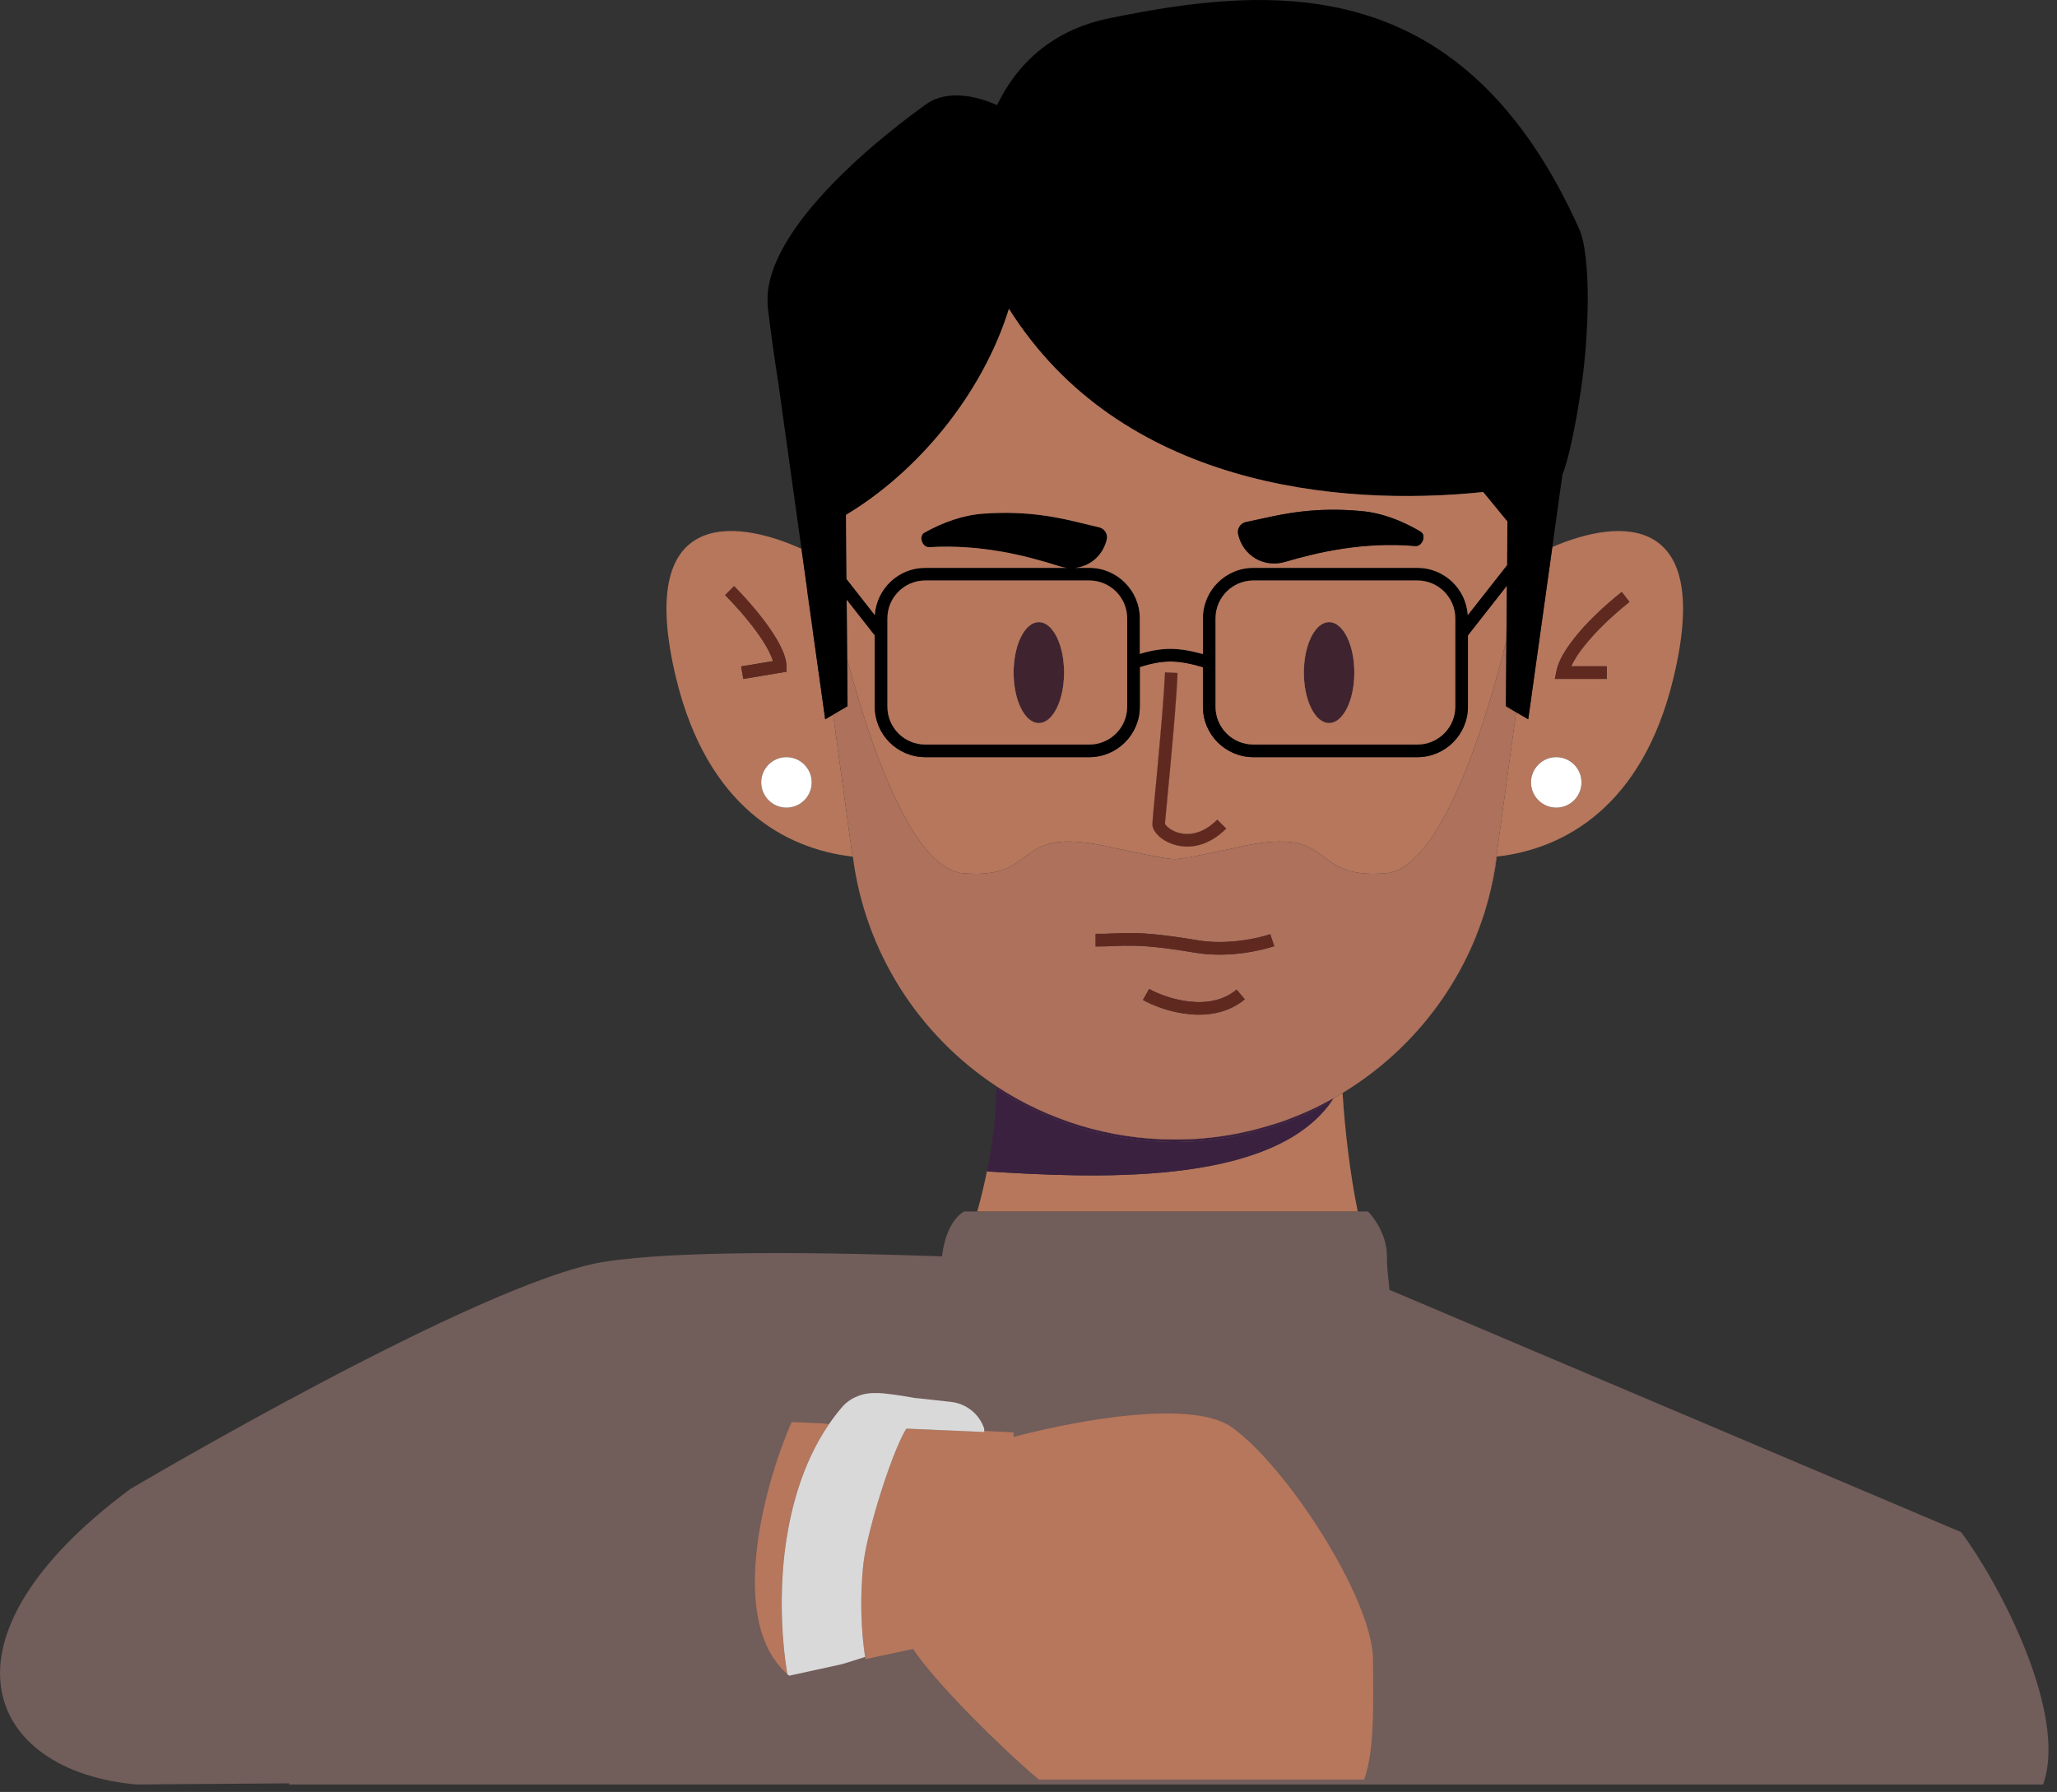 <svg width="163" height="142" viewBox="0 0 163 142" fill="none" xmlns="http://www.w3.org/2000/svg">
<rect x="0" y="0" width="163" height="142" fill="#333333" stroke="none"/>
<path d="M161.9 141.41H22.9C22.9 141.41 22.91 141.35 22.92 141.32L10.82 141.41C-1.1 140.36 -5.71 129.89 10.32 118C10.32 118 38.05 101.58 47.82 100C53.76 99.04 65.99 99.25 74.64 99.56C74.83 98.04 75.38 96.61 76.4 96H108.4C108.9 96.5 109.9 97.9 109.9 99.5C109.9 100.27 109.97 100.96 110.04 101.55C110.06 101.78 110.08 102 110.1 102.21L155.4 121.41C158.4 125.41 163.9 135.81 161.9 141.41Z" fill="#715D5A"/>
<path d="M107.59 96H77.44C77.73 94.96 78 93.85 78.23 92.7C78.23 92.74 78.23 92.79 78.21 92.83C86.28 93.32 100.75 94.15 105.52 87.26C101.84 89.32 97.6 90.49 93.1 90.5H93.03C87.85 90.5 83.01 88.94 78.96 86.26V86.08C83.03 88.75 87.89 90.3 93.09 90.3C93.66 90.3 94.23 90.28 94.79 90.25C95.19 90.22 95.58 90.19 95.98 90.14C96.5 90.09 97.02 90.01 97.54 89.92C97.96 89.85 98.39 89.76 98.8 89.66C99.24 89.56 99.67 89.45 100.1 89.33C100.36 89.26 100.62 89.19 100.87 89.1C100.88 89.1 100.89 89.1 100.9 89.1C100.92 89.09 100.93 89.09 100.95 89.08C101.19 89.01 101.42 88.93 101.66 88.85C101.82 88.79 101.98 88.73 102.14 88.67C102.55 88.52 102.95 88.35 103.35 88.18C103.73 88.02 104.09 87.85 104.46 87.67C104.5 87.64 104.55 87.62 104.6 87.6C104.96 87.41 105.32 87.22 105.68 87.02H105.69C105.93 86.89 106.16 86.75 106.39 86.61C106.39 86.66 106.4 86.71 106.4 86.76C106.57 89.51 106.98 93.02 107.59 96.01V96Z" fill="#B6775C"/>
<path d="M105.52 87.26C100.75 94.15 86.28 93.32 78.21 92.83C78.22 92.79 78.23 92.74 78.23 92.7C78.31 92.34 78.37 91.98 78.43 91.62C78.5 91.26 78.56 90.89 78.61 90.52C78.7 89.89 78.78 89.26 78.83 88.63C78.85 88.47 78.86 88.31 78.87 88.15C78.9 87.87 78.91 87.6 78.92 87.33C78.94 86.97 78.95 86.61 78.96 86.26C83.01 88.94 87.85 90.49 93.03 90.5H93.1C97.6 90.5 101.84 89.32 105.52 87.26Z" fill="#3B2140"/>
<path d="M105.68 87.01C105.63 87.1 105.58 87.18 105.52 87.26C101.84 89.32 97.6 90.49 93.1 90.5H93.03C87.85 90.5 83.01 88.94 78.96 86.26V86.08C83.03 88.75 87.89 90.3 93.09 90.3C93.66 90.3 94.23 90.28 94.79 90.25C95.19 90.22 95.58 90.19 95.98 90.14C96.5 90.09 97.02 90.01 97.54 89.92C97.96 89.85 98.39 89.76 98.8 89.66C99.24 89.56 99.67 89.45 100.1 89.33C100.36 89.26 100.62 89.19 100.87 89.1C100.88 89.1 100.89 89.1 100.9 89.1C100.92 89.09 100.93 89.09 100.95 89.08C101.19 89.01 101.42 88.93 101.66 88.85C101.82 88.79 101.98 88.73 102.14 88.67C102.55 88.52 102.95 88.35 103.35 88.18C103.73 88.02 104.09 87.85 104.46 87.67C104.5 87.64 104.55 87.62 104.6 87.6C104.96 87.41 105.32 87.22 105.68 87.02V87.01Z" fill="#3B2140"/>
<path d="M64.39 49.85C64.2 48.86 64.06 47.86 63.97 46.84L64.39 49.85Z" fill="#B6775C"/>
<path d="M82.32 57.3C83.424 57.3 84.32 55.509 84.32 53.3C84.32 51.091 83.424 49.3 82.32 49.3C81.215 49.3 80.32 51.091 80.32 53.3C80.32 55.509 81.215 57.3 82.32 57.3Z" fill="#B6775C"/>
<path d="M105.32 57.3C106.424 57.3 107.32 55.509 107.32 53.3C107.32 51.091 106.424 49.3 105.32 49.3C104.215 49.3 103.32 51.091 103.32 53.3C103.32 55.509 104.215 57.3 105.32 57.3Z" fill="#B6775C"/>
<path d="M97.17 65.66C95.8 67.02 94.38 67.26 93.26 66.99C92.72 66.86 92.26 66.62 91.92 66.34C91.76 66.2 91.61 66.04 91.51 65.88C91.41 65.73 91.31 65.53 91.32 65.3C91.32 65.15 91.37 64.54 91.45 63.71C91.48 63.45 91.5 63.16 91.53 62.85C91.6 62.16 91.68 61.36 91.75 60.51C91.98 58.05 92.23 55.18 92.32 53.28L93.31 53.33C93.23 55.26 92.98 58.14 92.75 60.6C92.67 61.45 92.59 62.25 92.53 62.95C92.5 63.26 92.47 63.54 92.45 63.8C92.41 64.23 92.37 64.58 92.35 64.85C92.34 64.98 92.33 65.08 92.32 65.17V65.28C92.32 65.28 92.33 65.31 92.35 65.34C92.39 65.4 92.46 65.48 92.57 65.57C92.78 65.75 93.1 65.93 93.49 66.02C94.25 66.2 95.33 66.08 96.46 64.95L97.17 65.66Z" fill="#B6775C"/>
<path d="M82.32 57.3C83.424 57.3 84.32 55.509 84.32 53.3C84.32 51.091 83.424 49.3 82.32 49.3C81.215 49.3 80.32 51.091 80.32 53.3C80.32 55.509 81.215 57.3 82.32 57.3Z" fill="#B6775C"/>
<path d="M105.32 57.3C106.424 57.3 107.32 55.509 107.32 53.3C107.32 51.091 106.424 49.3 105.32 49.3C104.215 49.3 103.32 51.091 103.32 53.3C103.32 55.509 104.215 57.3 105.32 57.3Z" fill="#B6775C"/>
<path d="M66.02 56.63L65.39 57L64.4 49.89V49.85C64.2 48.86 64.06 47.86 63.97 46.84V46.79L63.51 43.49C58.06 41.02 50.32 40.37 53.59 53.8C56.05 63.88 62.2 67.27 67.55 67.88L66.02 56.63ZM58.73 52.81L61.25 52.39C61.19 52.17 61.08 51.91 60.93 51.61C60.68 51.11 60.32 50.55 59.91 50C59.1 48.89 58.11 47.81 57.46 47.16L58.17 46.45C58.85 47.13 59.87 48.25 60.72 49.41C61.14 49.99 61.54 50.59 61.82 51.15C62.1 51.71 62.32 52.28 62.32 52.8V53.23L58.9 53.8L58.73 52.81ZM62.32 64C61.21 64 60.32 63.11 60.32 62C60.32 60.89 61.21 60 62.32 60C63.43 60 64.32 60.9 64.32 62C64.32 63.1 63.42 64 62.32 64Z" fill="#B6775C"/>
<path d="M63.97 46.84L64.39 49.85C64.2 48.86 64.06 47.86 63.97 46.84Z" fill="#B6775C"/>
<path d="M116.32 50.35V56C116.32 58.21 114.52 60 112.32 60H99.32C97.11 60 95.32 58.21 95.32 56V52.87C94.33 52.58 93.56 52.43 92.81 52.42C92.06 52.42 91.29 52.55 90.32 52.86V56C90.32 58.21 88.52 60 86.32 60H73.32C71.11 60 69.32 58.21 69.32 56V50.35L67.09 47.51L67.13 52.21C68.27 56.53 69.78 61.11 71.53 64.42C72.98 67.18 74.6 69.07 76.32 69.2C76.59 69.22 76.84 69.23 77.08 69.24C79.4 69.29 80.31 68.59 81.2 67.91C82.43 66.99 83.6 66.09 88.32 67.2C88.73 67.28 89.21 67.38 89.71 67.49C91.02 67.77 92.46 68.07 93.07 68.08C93.67 68.08 95.11 67.77 96.42 67.49C96.92 67.38 97.4 67.28 97.81 67.2C102.53 66.09 103.7 66.99 104.93 67.91C105.82 68.59 106.73 69.29 109.05 69.24C109.29 69.23 109.54 69.22 109.81 69.2C111.52 69.07 113.14 67.2 114.59 64.45C116.54 60.76 118.19 55.49 119.37 50.76L119.41 46.41L116.32 50.35ZM93.26 66.99C92.72 66.86 92.26 66.62 91.92 66.34C91.76 66.2 91.61 66.04 91.51 65.88C91.41 65.73 91.31 65.53 91.32 65.3C91.32 65.15 91.37 64.54 91.45 63.71C91.48 63.45 91.5 63.16 91.53 62.85C91.6 62.16 91.68 61.36 91.75 60.51C91.98 58.05 92.23 55.18 92.32 53.28L93.31 53.33C93.23 55.26 92.98 58.14 92.75 60.6C92.67 61.45 92.59 62.25 92.53 62.95C92.5 63.26 92.47 63.54 92.45 63.8C92.41 64.23 92.37 64.58 92.35 64.85C92.34 64.98 92.33 65.08 92.32 65.17V65.28C92.32 65.28 92.33 65.31 92.35 65.34C92.39 65.4 92.46 65.48 92.57 65.57C92.78 65.75 93.1 65.93 93.49 66.02C94.25 66.2 95.33 66.08 96.46 64.95L97.17 65.66C95.8 67.02 94.38 67.26 93.26 66.99Z" fill="#B6775C"/>
<path d="M97.17 65.66C95.8 67.02 94.38 67.26 93.26 66.99C92.72 66.86 92.26 66.62 91.92 66.34C91.76 66.2 91.61 66.04 91.51 65.88C91.41 65.73 91.31 65.53 91.32 65.3C91.32 65.15 91.37 64.54 91.45 63.71C91.48 63.45 91.5 63.16 91.53 62.85C91.6 62.16 91.68 61.36 91.75 60.51C91.98 58.05 92.23 55.18 92.32 53.28L93.31 53.33C93.23 55.26 92.98 58.14 92.75 60.6C92.67 61.45 92.59 62.25 92.53 62.95C92.5 63.26 92.47 63.54 92.45 63.8C92.41 64.23 92.37 64.58 92.35 64.85C92.34 64.98 92.33 65.08 92.32 65.17V65.28C92.32 65.28 92.33 65.31 92.35 65.34C92.39 65.4 92.46 65.48 92.57 65.57C92.78 65.75 93.1 65.93 93.49 66.02C94.25 66.2 95.33 66.08 96.46 64.95L97.17 65.66Z" fill="#B6775C"/>
<path d="M123.01 43.35L121.1 57L120.14 56.44L118.55 68.08C118.42 69.15 118.21 70.19 117.95 71.22C118.25 70.14 118.47 69.02 118.61 67.88C123.97 67.28 130.14 63.9 132.59 53.8C135.79 40.64 128.43 41 123.01 43.35ZM123.32 64C122.21 64 121.32 63.11 121.32 62C121.32 60.89 122.21 60 123.32 60C124.43 60 125.32 60.9 125.32 62C125.32 63.1 124.42 64 123.32 64ZM126.27 50.33C125.78 50.87 125.32 51.43 124.97 51.96C124.78 52.26 124.62 52.54 124.5 52.8H127.32V53.8H123.21L123.33 53.21C123.44 52.62 123.75 52 124.14 51.41C124.53 50.82 125.02 50.22 125.53 49.65C126.57 48.53 127.74 47.51 128.51 46.91L129.12 47.7C128.39 48.27 127.26 49.25 126.27 50.33Z" fill="#B6775C"/>
<path fill-rule="evenodd" clip-rule="evenodd" d="M124.5 52.8H127.32V53.8H123.21L123.33 53.21C123.44 52.62 123.75 52 124.14 51.41C124.53 50.82 125.02 50.22 125.53 49.65C126.57 48.53 127.74 47.51 128.51 46.91L129.12 47.7C128.39 48.27 127.26 49.25 126.27 50.33C125.78 50.87 125.32 51.43 124.97 51.96C124.78 52.26 124.62 52.54 124.5 52.8Z" fill="#602920"/>
<path fill-rule="evenodd" clip-rule="evenodd" d="M62.32 52.8V53.23L58.9 53.8L58.73 52.81L61.25 52.39C61.19 52.17 61.08 51.91 60.93 51.61C60.68 51.11 60.32 50.55 59.91 50C59.1 48.89 58.11 47.81 57.46 47.16L58.17 46.45C58.85 47.13 59.87 48.25 60.72 49.41C61.14 49.99 61.54 50.59 61.82 51.15C62.1 51.71 62.32 52.28 62.32 52.8Z" fill="#602920"/>
<path fill-rule="evenodd" clip-rule="evenodd" d="M97.17 65.66C95.8 67.02 94.38 67.26 93.26 66.99C92.72 66.86 92.26 66.62 91.92 66.34C91.76 66.2 91.61 66.04 91.51 65.88C91.41 65.73 91.31 65.53 91.32 65.3C91.32 65.15 91.37 64.54 91.45 63.71C91.48 63.45 91.5 63.16 91.53 62.85C91.6 62.16 91.68 61.36 91.75 60.51C91.98 58.05 92.23 55.18 92.32 53.28L93.31 53.33C93.23 55.26 92.98 58.14 92.75 60.6C92.67 61.45 92.59 62.25 92.53 62.95C92.5 63.26 92.47 63.54 92.45 63.8C92.41 64.23 92.37 64.58 92.35 64.85C92.34 64.98 92.33 65.08 92.32 65.17V65.28C92.32 65.28 92.33 65.31 92.35 65.34C92.39 65.4 92.46 65.48 92.57 65.57C92.78 65.75 93.1 65.93 93.49 66.02C94.25 66.2 95.33 66.08 96.46 64.95L97.17 65.66Z" fill="#602920"/>
<path d="M82.32 57.3C83.424 57.3 84.32 55.509 84.32 53.3C84.32 51.091 83.424 49.3 82.32 49.3C81.215 49.3 80.32 51.091 80.32 53.3C80.32 55.509 81.215 57.3 82.32 57.3Z" fill="#3F232F"/>
<path d="M105.32 57.3C106.424 57.3 107.32 55.509 107.32 53.3C107.32 51.091 106.424 49.3 105.32 49.3C104.215 49.3 103.32 51.091 103.32 53.3C103.32 55.509 104.215 57.3 105.32 57.3Z" fill="#3F232F"/>
<path d="M62.32 64C63.424 64 64.32 63.105 64.32 62C64.32 60.895 63.424 60 62.32 60C61.215 60 60.32 60.895 60.32 62C60.32 63.105 61.215 64 62.32 64Z" fill="white"/>
<path d="M123.32 64C124.424 64 125.32 63.105 125.32 62C125.32 60.895 124.424 60 123.32 60C122.215 60 121.32 60.895 121.32 62C121.32 63.105 122.215 64 123.32 64Z" fill="white"/>
<path d="M98.8 89.66C98.95 89.63 99.11 89.6 99.26 89.56C99.54 89.49 99.82 89.42 100.1 89.33C99.67 89.45 99.24 89.56 98.8 89.66ZM101.66 88.84C101.66 88.84 101.76 88.8 101.81 88.79C101.92 88.75 102.03 88.71 102.14 88.66C101.98 88.72 101.82 88.78 101.66 88.84Z" fill="#AD715C"/>
<path d="M119.8 56.24L119.33 55.96L119.37 50.76C118.19 55.49 116.54 60.76 114.59 64.45C113.14 67.2 111.52 69.07 109.81 69.2C109.54 69.22 109.29 69.23 109.05 69.24C106.73 69.29 105.82 68.59 104.93 67.91C103.7 66.99 102.53 66.09 97.81 67.2C97.4 67.28 96.92 67.38 96.42 67.49C95.11 67.77 93.67 68.07 93.07 68.08C92.46 68.08 91.02 67.77 89.71 67.49C89.21 67.38 88.73 67.28 88.32 67.2C83.6 66.09 82.43 66.99 81.2 67.91C80.31 68.59 79.4 69.29 77.08 69.24C76.84 69.23 76.59 69.22 76.32 69.2C74.6 69.07 72.98 67.18 71.53 64.42C69.78 61.11 68.27 56.53 67.13 52.21L67.16 55.96L66.41 56.4L66.02 56.63L67.55 67.88H67.58C68.56 75.52 72.87 82.07 78.96 86.08C83.03 88.75 87.89 90.3 93.09 90.3C93.66 90.3 94.23 90.28 94.79 90.25C95.19 90.22 95.58 90.19 95.98 90.14C96.5 90.09 97.02 90.01 97.54 89.92C97.96 89.85 98.39 89.76 98.8 89.66C99.24 89.56 99.67 89.45 100.1 89.33C100.36 89.26 100.62 89.19 100.87 89.1C100.88 89.1 100.89 89.1 100.9 89.1C100.92 89.09 100.93 89.09 100.95 89.08C101.19 89.01 101.42 88.93 101.66 88.85C101.82 88.79 101.98 88.73 102.14 88.67C102.55 88.52 102.95 88.35 103.35 88.18C103.73 88.02 104.09 87.85 104.46 87.67C104.5 87.64 104.55 87.62 104.6 87.6C104.96 87.41 105.32 87.22 105.68 87.02H105.69C105.93 86.89 106.16 86.75 106.39 86.61C111.08 83.77 114.81 79.47 116.92 74.31C117.1 73.86 117.27 73.4 117.43 72.94C117.5 72.75 117.56 72.56 117.62 72.37C117.64 72.33 117.65 72.28 117.66 72.24C117.76 71.9 117.86 71.57 117.95 71.23C118.21 70.2 118.42 69.16 118.55 68.09L120.14 56.45L119.8 56.25V56.24ZM94.18 80.36C92.71 80.21 91.37 79.69 90.57 79.24L91.06 78.37C91.76 78.76 92.97 79.23 94.28 79.37C95.59 79.51 96.94 79.3 97.99 78.42L98.64 79.19C97.3 80.3 95.64 80.52 94.18 80.36ZM94.73 75.5C92.25 75.08 90.86 74.96 89.81 74.94C89.28 74.93 88.83 74.94 88.37 74.96C88.33 74.97 88.29 74.97 88.25 74.97C87.82 74.99 87.36 75 86.82 75V74C87.34 74 87.78 74 88.21 73.97H88.33C88.8 73.95 89.27 73.93 89.82 73.94C90.94 73.96 92.38 74.09 94.9 74.51C97.29 74.91 99.7 74.35 100.66 74.03L100.97 74.98C99.93 75.33 97.34 75.93 94.73 75.5Z" fill="#AD715C"/>
<path d="M98.64 79.19C97.3 80.3 95.64 80.52 94.18 80.36C92.71 80.21 91.37 79.69 90.57 79.24L91.06 78.37C91.76 78.76 92.97 79.23 94.28 79.37C95.59 79.51 96.94 79.3 97.99 78.42L98.64 79.19Z" fill="#602920"/>
<path d="M125.11 18.08C115.95 -2.26 101.06 -1.26 87.89 1.45C83.29 2.4 80.55 5.13 79.01 8.33C77.46 7.63 75.1 7.06 73.42 8.24C70.79 10.1 60.29 18.02 60.84 24.21H60.82L60.92 24.98C61.1 26.49 61.36 28.36 61.67 30.32L63.51 43.49L63.97 46.79V46.84L64.39 49.85V49.89L65.39 57L66.02 56.63L66.41 56.4L67.16 55.96L67.13 52.21L67.09 47.51L69.32 50.35V56C69.32 58.21 71.11 60 73.32 60H86.32C88.52 60 90.32 58.21 90.32 56V52.86C91.29 52.55 92.06 52.41 92.81 52.42C93.56 52.43 94.33 52.58 95.32 52.87V56C95.32 58.21 97.11 60 99.32 60H112.32C114.52 60 116.32 58.21 116.32 56V50.35L119.41 46.41L119.37 50.76L119.33 55.96L119.8 56.24L120.14 56.44L121.1 57L123.01 43.35L123.81 37.6C124.11 36.88 124.56 35.25 125.11 31.96C126.03 26.54 126.07 20.11 125.11 18.08ZM89.32 56C89.32 57.66 87.97 59 86.32 59H73.32C71.66 59 70.32 57.66 70.32 56V49C70.32 47.35 71.66 46 73.32 46H86.32C87.97 46 89.32 47.35 89.32 49V56ZM115.32 56C115.32 57.66 113.97 59 112.32 59H99.32C97.66 59 96.32 57.66 96.32 56V49C96.32 47.35 97.66 46 99.32 46H112.32C113.97 46 115.32 47.35 115.32 49V56ZM119.42 44.78L116.31 48.74C116.17 46.66 114.44 45 112.32 45H99.32C97.11 45 95.32 46.8 95.32 49V51.83C94.41 51.58 93.62 51.43 92.82 51.42C92.02 51.42 91.23 51.54 90.32 51.82V49C90.32 46.8 88.52 45 86.32 45H85.21C86.39 44.87 87.39 44.03 87.7 42.76C87.8 42.33 87.54 41.9 87.11 41.79L85.94 41.51C84.09 41.06 81.64 40.45 77.98 40.7C76.31 40.81 74.71 41.4 73.25 42.21C72.77 42.48 73.08 43.39 73.63 43.36C77.75 43.11 81.39 44.05 83.91 44.86C84.13 44.93 84.35 44.98 84.56 45H73.32C71.19 45 69.46 46.66 69.32 48.74L67.08 45.88L67.04 41.33V40.8C72.67 37.43 77.82 31.31 79.95 24.47C88.79 38.52 106.04 40.19 117.53 38.99L119.45 41.33L119.42 44.78Z" fill="black"/>
<path d="M112.32 46H99.32C97.66 46 96.32 47.35 96.32 49V56C96.32 57.66 97.66 59 99.32 59H112.32C113.97 59 115.32 57.66 115.32 56V49C115.32 47.35 113.97 46 112.32 46ZM105.32 57.3C104.21 57.3 103.32 55.51 103.32 53.3C103.32 51.09 104.21 49.3 105.32 49.3C106.43 49.3 107.32 51.09 107.32 53.3C107.32 55.51 106.42 57.3 105.32 57.3Z" fill="#B6775C"/>
<path d="M117.53 38.99C106.04 40.19 88.79 38.52 79.95 24.47C77.82 31.31 72.67 37.43 67.04 40.8V41.33L67.08 45.88L69.32 48.74C69.46 46.66 71.19 45 73.32 45H84.56C84.35 44.98 84.13 44.93 83.91 44.86C81.39 44.05 77.75 43.11 73.63 43.36C73.08 43.39 72.77 42.48 73.25 42.21C74.71 41.4 76.31 40.81 77.98 40.7C81.64 40.45 84.09 41.06 85.94 41.51L87.11 41.79C87.54 41.9 87.8 42.33 87.7 42.76C87.39 44.03 86.39 44.87 85.21 45H86.32C88.52 45 90.32 46.8 90.32 49V51.82C91.23 51.54 92.02 51.41 92.82 51.42C93.62 51.43 94.41 51.58 95.32 51.83V49C95.32 46.8 97.11 45 99.32 45H112.32C114.44 45 116.17 46.66 116.31 48.74L119.42 44.78L119.45 41.33L117.53 38.99ZM112.16 43.27C108.05 42.91 104.39 43.77 101.85 44.52C100.16 45.02 98.49 44.05 98.11 42.32C98.02 41.89 98.3 41.46 98.73 41.37L99.9 41.12C101.76 40.71 104.23 40.16 107.88 40.5C109.55 40.65 111.13 41.28 112.57 42.13C113.05 42.41 112.71 43.31 112.16 43.27Z" fill="#B6775C"/>
<path d="M112.16 43.27C108.05 42.91 104.39 43.77 101.85 44.52C100.16 45.02 98.49 44.05 98.11 42.32C98.02 41.89 98.3 41.46 98.73 41.37L99.9 41.12C101.76 40.71 104.23 40.16 107.88 40.5C109.55 40.65 111.13 41.28 112.57 42.13C113.05 42.41 112.71 43.31 112.16 43.27Z" fill="black"/>
<path d="M86.32 46H73.32C71.66 46 70.32 47.35 70.32 49V56C70.32 57.66 71.66 59 73.32 59H86.32C87.97 59 89.32 57.66 89.32 56V49C89.32 47.35 87.97 46 86.32 46ZM82.32 57.3C81.21 57.3 80.32 55.51 80.32 53.3C80.32 51.09 81.21 49.3 82.32 49.3C83.43 49.3 84.32 51.09 84.32 53.3C84.32 55.51 83.42 57.3 82.32 57.3Z" fill="#B6775C"/>
<path fill-rule="evenodd" clip-rule="evenodd" d="M100.97 74.98C99.93 75.33 97.34 75.93 94.73 75.5C92.25 75.08 90.86 74.96 89.81 74.94C89.28 74.93 88.83 74.94 88.37 74.96C88.33 74.97 88.29 74.97 88.25 74.97C87.82 74.99 87.36 75 86.82 75V74C87.34 74 87.78 74 88.21 73.97H88.33C88.8 73.95 89.27 73.93 89.82 73.94C90.94 73.96 92.38 74.09 94.9 74.51C97.29 74.91 99.7 74.35 100.66 74.03L100.97 74.98Z" fill="#602920"/>
<path d="M108.1 141.02H82.32C80.7 139.65 78.77 137.83 77.01 136.04C75.01 134 73.23 131.99 72.35 130.67C71.17 130.92 69.91 131.19 68.58 131.48L68.55 131.3C68.27 129.47 68.1 126.74 68.42 123.89C68.69 121.56 70.27 116.34 71.44 113.91C71.57 113.64 71.7 113.4 71.82 113.21L77.99 113.48V113.39C79.45 113.46 80.32 113.51 80.32 113.51V113.87C80.72 113.76 81.13 113.66 81.54 113.56C87.57 112.1 94.92 111.16 97.64 113.12C102.04 116.29 108.8 126.77 108.8 131.54C108.8 131.97 108.81 132.41 108.81 132.85C108.83 135.77 108.85 138.92 108.1 141.02Z" fill="#B6775C"/>
<path d="M62.73 112.69C60.77 117.11 57.47 128.35 62.39 132.66C61.98 130.29 61.74 126.82 62.16 123.17C62.54 119.82 63.51 116.04 65.68 112.86C65.54 112.84 65.39 112.82 65.25 112.8C64.42 112.76 63.58 112.72 62.73 112.69Z" fill="#B6775C"/>
<path d="M77.99 113.21V113.48L71.82 113.21C71.7 113.4 71.57 113.64 71.44 113.91C70.27 116.34 68.69 121.56 68.42 123.89C68.1 126.74 68.27 129.47 68.55 131.3C67.97 131.49 67.36 131.68 66.74 131.87C65.38 132.17 63.97 132.48 62.54 132.79C62.51 132.77 62.49 132.75 62.47 132.73C62.44 132.71 62.42 132.69 62.39 132.67C61.99 130.3 61.75 126.82 62.16 123.18C62.55 119.82 63.52 116.04 65.68 112.87L65.71 112.83C66.01 112.39 66.33 111.97 66.68 111.56C67.14 111 67.68 110.75 67.96 110.64C68.26 110.52 68.52 110.46 68.68 110.44C69 110.39 69.28 110.38 69.45 110.39C69.8 110.39 70.17 110.43 70.47 110.47C71.09 110.54 71.87 110.67 72.55 110.79H72.62L75.34 111.09C76.56 111.22 77.6 112.04 77.99 113.21Z" fill="#DAD9D9"/>
</svg>
